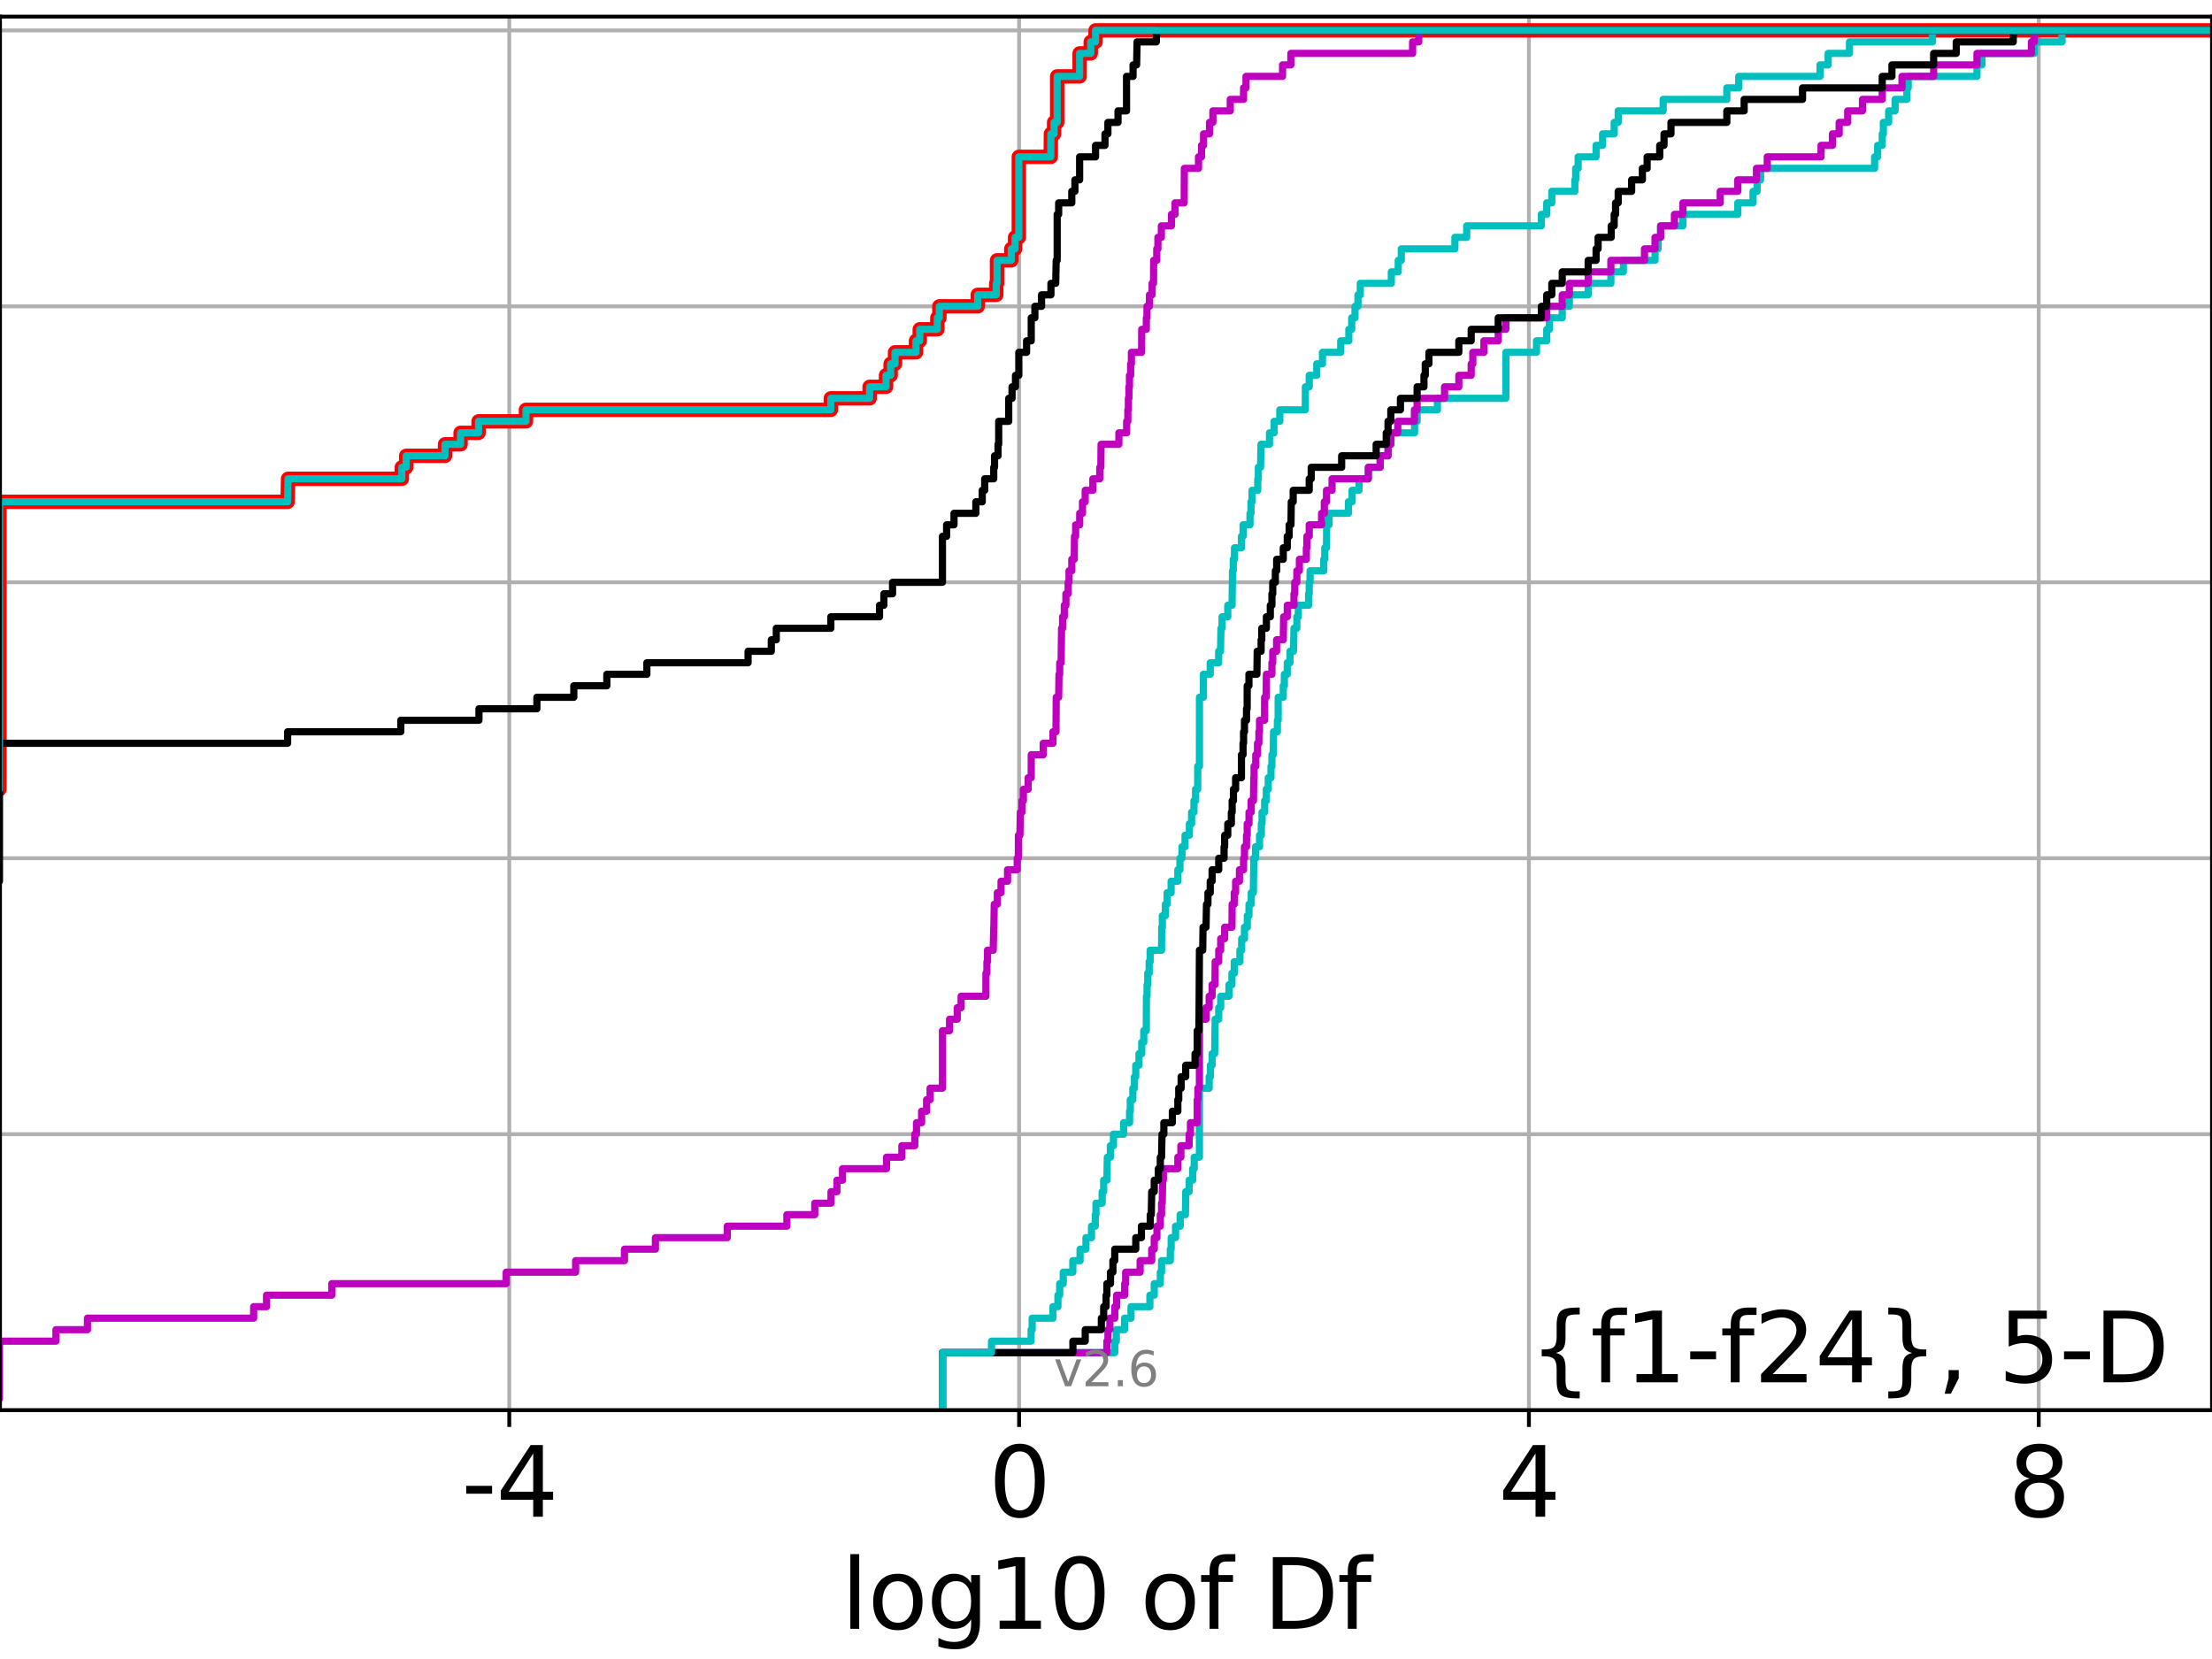 <?xml version="1.0" encoding="utf-8" standalone="no"?>
<!DOCTYPE svg PUBLIC "-//W3C//DTD SVG 1.1//EN"
  "http://www.w3.org/Graphics/SVG/1.1/DTD/svg11.dtd">
<svg xmlns:xlink="http://www.w3.org/1999/xlink" width="460.8pt" height="345.6pt" viewBox="0 0 460.8 345.6" xmlns="http://www.w3.org/2000/svg" version="1.1">
 <defs>
  <style type="text/css">*{stroke-linejoin: round; stroke-linecap: butt}</style>
 </defs>
 <g id="figure_1">
  <g id="patch_1">
   <path d="M 0 345.6 
L 460.8 345.6 
L 460.8 0 
L 0 0 
z
" style="fill: #ffffff"/>
  </g>
  <g id="axes_1">
   <g id="patch_2">
    <path d="M 0 293.76 
L 460.8 293.76 
L 460.8 3.456 
L 0 3.456 
z
" style="fill: #ffffff"/>
   </g>
   <g id="matplotlib.axis_1">
    <g id="xtick_1">
     <g id="line2d_1">
      <path d="M 106.091 293.76 
L 106.091 3.456 
" clip-path="url(#pcc4c0741bf)" style="fill: none; stroke: #b0b0b0; stroke-width: 0.8; stroke-linecap: square"/>
     </g>
     <g id="line2d_2">
      <defs>
       <path id="mf204da2d68" d="M 0 0 
L 0 3.5 
" style="stroke: #000000; stroke-width: 0.8"/>
      </defs>
      <g>
       <use xlink:href="#mf204da2d68" x="106.091" y="293.76" style="stroke: #000000; stroke-width: 0.8"/>
      </g>
     </g>
     <g id="text_1">
      <!-- -4 -->
      <g transform="translate(96.12 315.957)scale(0.2 -0.2)">
       <defs>
        <path id="DejaVuSans-2d" d="M 313 2009 
L 1997 2009 
L 1997 1497 
L 313 1497 
L 313 2009 
z
" transform="scale(0.016)"/>
        <path id="DejaVuSans-34" d="M 2419 4116 
L 825 1625 
L 2419 1625 
L 2419 4116 
z
M 2253 4666 
L 3047 4666 
L 3047 1625 
L 3713 1625 
L 3713 1100 
L 3047 1100 
L 3047 0 
L 2419 0 
L 2419 1100 
L 313 1100 
L 313 1709 
L 2253 4666 
z
" transform="scale(0.016)"/>
       </defs>
       <use xlink:href="#DejaVuSans-2d"/>
       <use xlink:href="#DejaVuSans-34" x="36.084"/>
      </g>
     </g>
    </g>
    <g id="xtick_2">
     <g id="line2d_3">
      <path d="M 212.296 293.76 
L 212.296 3.456 
" clip-path="url(#pcc4c0741bf)" style="fill: none; stroke: #b0b0b0; stroke-width: 0.8; stroke-linecap: square"/>
     </g>
     <g id="line2d_4">
      <g>
       <use xlink:href="#mf204da2d68" x="212.296" y="293.76" style="stroke: #000000; stroke-width: 0.8"/>
      </g>
     </g>
     <g id="text_2">
      <!-- 0 -->
      <g transform="translate(205.933 315.957)scale(0.2 -0.2)">
       <defs>
        <path id="DejaVuSans-30" d="M 2034 4250 
Q 1547 4250 1301 3770 
Q 1056 3291 1056 2328 
Q 1056 1369 1301 889 
Q 1547 409 2034 409 
Q 2525 409 2770 889 
Q 3016 1369 3016 2328 
Q 3016 3291 2770 3770 
Q 2525 4250 2034 4250 
z
M 2034 4750 
Q 2819 4750 3233 4129 
Q 3647 3509 3647 2328 
Q 3647 1150 3233 529 
Q 2819 -91 2034 -91 
Q 1250 -91 836 529 
Q 422 1150 422 2328 
Q 422 3509 836 4129 
Q 1250 4750 2034 4750 
z
" transform="scale(0.016)"/>
       </defs>
       <use xlink:href="#DejaVuSans-30"/>
      </g>
     </g>
    </g>
    <g id="xtick_3">
     <g id="line2d_5">
      <path d="M 318.501 293.76 
L 318.501 3.456 
" clip-path="url(#pcc4c0741bf)" style="fill: none; stroke: #b0b0b0; stroke-width: 0.8; stroke-linecap: square"/>
     </g>
     <g id="line2d_6">
      <g>
       <use xlink:href="#mf204da2d68" x="318.501" y="293.76" style="stroke: #000000; stroke-width: 0.8"/>
      </g>
     </g>
     <g id="text_3">
      <!-- 4 -->
      <g transform="translate(312.139 315.957)scale(0.2 -0.2)">
       <use xlink:href="#DejaVuSans-34"/>
      </g>
     </g>
    </g>
    <g id="xtick_4">
     <g id="line2d_7">
      <path d="M 424.706 293.76 
L 424.706 3.456 
" clip-path="url(#pcc4c0741bf)" style="fill: none; stroke: #b0b0b0; stroke-width: 0.8; stroke-linecap: square"/>
     </g>
     <g id="line2d_8">
      <g>
       <use xlink:href="#mf204da2d68" x="424.706" y="293.76" style="stroke: #000000; stroke-width: 0.8"/>
      </g>
     </g>
     <g id="text_4">
      <!-- 8 -->
      <g transform="translate(418.344 315.957)scale(0.2 -0.2)">
       <defs>
        <path id="DejaVuSans-38" d="M 2034 2216 
Q 1584 2216 1326 1975 
Q 1069 1734 1069 1313 
Q 1069 891 1326 650 
Q 1584 409 2034 409 
Q 2484 409 2743 651 
Q 3003 894 3003 1313 
Q 3003 1734 2745 1975 
Q 2488 2216 2034 2216 
z
M 1403 2484 
Q 997 2584 770 2862 
Q 544 3141 544 3541 
Q 544 4100 942 4425 
Q 1341 4750 2034 4750 
Q 2731 4750 3128 4425 
Q 3525 4100 3525 3541 
Q 3525 3141 3298 2862 
Q 3072 2584 2669 2484 
Q 3125 2378 3379 2068 
Q 3634 1759 3634 1313 
Q 3634 634 3220 271 
Q 2806 -91 2034 -91 
Q 1263 -91 848 271 
Q 434 634 434 1313 
Q 434 1759 690 2068 
Q 947 2378 1403 2484 
z
M 1172 3481 
Q 1172 3119 1398 2916 
Q 1625 2713 2034 2713 
Q 2441 2713 2670 2916 
Q 2900 3119 2900 3481 
Q 2900 3844 2670 4047 
Q 2441 4250 2034 4250 
Q 1625 4250 1398 4047 
Q 1172 3844 1172 3481 
z
" transform="scale(0.016)"/>
       </defs>
       <use xlink:href="#DejaVuSans-38"/>
      </g>
     </g>
    </g>
    <g id="text_5">
     <!-- log10 of Df -->
     <g transform="translate(175.214 339.313)scale(0.2 -0.2)">
      <defs>
       <path id="DejaVuSans-6c" d="M 603 4863 
L 1178 4863 
L 1178 0 
L 603 0 
L 603 4863 
z
" transform="scale(0.016)"/>
       <path id="DejaVuSans-6f" d="M 1959 3097 
Q 1497 3097 1228 2736 
Q 959 2375 959 1747 
Q 959 1119 1226 758 
Q 1494 397 1959 397 
Q 2419 397 2687 759 
Q 2956 1122 2956 1747 
Q 2956 2369 2687 2733 
Q 2419 3097 1959 3097 
z
M 1959 3584 
Q 2709 3584 3137 3096 
Q 3566 2609 3566 1747 
Q 3566 888 3137 398 
Q 2709 -91 1959 -91 
Q 1206 -91 779 398 
Q 353 888 353 1747 
Q 353 2609 779 3096 
Q 1206 3584 1959 3584 
z
" transform="scale(0.016)"/>
       <path id="DejaVuSans-67" d="M 2906 1791 
Q 2906 2416 2648 2759 
Q 2391 3103 1925 3103 
Q 1463 3103 1205 2759 
Q 947 2416 947 1791 
Q 947 1169 1205 825 
Q 1463 481 1925 481 
Q 2391 481 2648 825 
Q 2906 1169 2906 1791 
z
M 3481 434 
Q 3481 -459 3084 -895 
Q 2688 -1331 1869 -1331 
Q 1566 -1331 1297 -1286 
Q 1028 -1241 775 -1147 
L 775 -588 
Q 1028 -725 1275 -790 
Q 1522 -856 1778 -856 
Q 2344 -856 2625 -561 
Q 2906 -266 2906 331 
L 2906 616 
Q 2728 306 2450 153 
Q 2172 0 1784 0 
Q 1141 0 747 490 
Q 353 981 353 1791 
Q 353 2603 747 3093 
Q 1141 3584 1784 3584 
Q 2172 3584 2450 3431 
Q 2728 3278 2906 2969 
L 2906 3500 
L 3481 3500 
L 3481 434 
z
" transform="scale(0.016)"/>
       <path id="DejaVuSans-31" d="M 794 531 
L 1825 531 
L 1825 4091 
L 703 3866 
L 703 4441 
L 1819 4666 
L 2450 4666 
L 2450 531 
L 3481 531 
L 3481 0 
L 794 0 
L 794 531 
z
" transform="scale(0.016)"/>
       <path id="DejaVuSans-20" transform="scale(0.016)"/>
       <path id="DejaVuSans-66" d="M 2375 4863 
L 2375 4384 
L 1825 4384 
Q 1516 4384 1395 4259 
Q 1275 4134 1275 3809 
L 1275 3500 
L 2222 3500 
L 2222 3053 
L 1275 3053 
L 1275 0 
L 697 0 
L 697 3053 
L 147 3053 
L 147 3500 
L 697 3500 
L 697 3744 
Q 697 4328 969 4595 
Q 1241 4863 1831 4863 
L 2375 4863 
z
" transform="scale(0.016)"/>
       <path id="DejaVuSans-44" d="M 1259 4147 
L 1259 519 
L 2022 519 
Q 2988 519 3436 956 
Q 3884 1394 3884 2338 
Q 3884 3275 3436 3711 
Q 2988 4147 2022 4147 
L 1259 4147 
z
M 628 4666 
L 1925 4666 
Q 3281 4666 3915 4102 
Q 4550 3538 4550 2338 
Q 4550 1131 3912 565 
Q 3275 0 1925 0 
L 628 0 
L 628 4666 
z
" transform="scale(0.016)"/>
      </defs>
      <use xlink:href="#DejaVuSans-6c"/>
      <use xlink:href="#DejaVuSans-6f" x="27.783"/>
      <use xlink:href="#DejaVuSans-67" x="88.965"/>
      <use xlink:href="#DejaVuSans-31" x="152.441"/>
      <use xlink:href="#DejaVuSans-30" x="216.064"/>
      <use xlink:href="#DejaVuSans-20" x="279.688"/>
      <use xlink:href="#DejaVuSans-6f" x="311.475"/>
      <use xlink:href="#DejaVuSans-66" x="372.656"/>
      <use xlink:href="#DejaVuSans-20" x="407.861"/>
      <use xlink:href="#DejaVuSans-44" x="439.648"/>
      <use xlink:href="#DejaVuSans-66" x="516.65"/>
     </g>
    </g>
   </g>
   <g id="matplotlib.axis_2">
    <g id="ytick_1">
     <g id="line2d_9">
      <path d="M 0 293.76 
L 460.8 293.76 
" clip-path="url(#pcc4c0741bf)" style="fill: none; stroke: #b0b0b0; stroke-width: 0.8; stroke-linecap: square"/>
     </g>
     <g id="line2d_10">
      <defs>
       <path id="mb3d7fdfce3" d="M 0 0 
L -3.5 0 
" style="stroke: #000000; stroke-width: 0.8"/>
      </defs>
      <g>
       <use xlink:href="#mb3d7fdfce3" x="0" y="293.76" style="stroke: #000000; stroke-width: 0.8"/>
      </g>
     </g>
    </g>
    <g id="ytick_2">
     <g id="line2d_11">
      <path d="M 0 236.274 
L 460.8 236.274 
" clip-path="url(#pcc4c0741bf)" style="fill: none; stroke: #b0b0b0; stroke-width: 0.8; stroke-linecap: square"/>
     </g>
     <g id="line2d_12">
      <g>
       <use xlink:href="#mb3d7fdfce3" x="0" y="236.274" style="stroke: #000000; stroke-width: 0.8"/>
      </g>
     </g>
    </g>
    <g id="ytick_3">
     <g id="line2d_13">
      <path d="M 0 178.788 
L 460.8 178.788 
" clip-path="url(#pcc4c0741bf)" style="fill: none; stroke: #b0b0b0; stroke-width: 0.8; stroke-linecap: square"/>
     </g>
     <g id="line2d_14">
      <g>
       <use xlink:href="#mb3d7fdfce3" x="0" y="178.788" style="stroke: #000000; stroke-width: 0.8"/>
      </g>
     </g>
    </g>
    <g id="ytick_4">
     <g id="line2d_15">
      <path d="M 0 121.302 
L 460.8 121.302 
" clip-path="url(#pcc4c0741bf)" style="fill: none; stroke: #b0b0b0; stroke-width: 0.8; stroke-linecap: square"/>
     </g>
     <g id="line2d_16">
      <g>
       <use xlink:href="#mb3d7fdfce3" x="0" y="121.302" style="stroke: #000000; stroke-width: 0.8"/>
      </g>
     </g>
    </g>
    <g id="ytick_5">
     <g id="line2d_17">
      <path d="M 0 63.816 
L 460.8 63.816 
" clip-path="url(#pcc4c0741bf)" style="fill: none; stroke: #b0b0b0; stroke-width: 0.8; stroke-linecap: square"/>
     </g>
     <g id="line2d_18">
      <g>
       <use xlink:href="#mb3d7fdfce3" x="0" y="63.816" style="stroke: #000000; stroke-width: 0.8"/>
      </g>
     </g>
    </g>
    <g id="ytick_6">
     <g id="line2d_19">
      <path d="M 0 6.33 
L 460.8 6.33 
" clip-path="url(#pcc4c0741bf)" style="fill: none; stroke: #b0b0b0; stroke-width: 0.8; stroke-linecap: square"/>
     </g>
     <g id="line2d_20">
      <g>
       <use xlink:href="#mb3d7fdfce3" x="0" y="6.33" style="stroke: #000000; stroke-width: 0.8"/>
      </g>
     </g>
    </g>
   </g>
   <g id="line2d_21">
    <path d="M -1 164.417 
L -0.115 164.417 
L -0.115 104.535 
L 59.914 104.535 
L 60.008 99.745 
L 83.711 99.745 
L 83.711 97.35 
L 84.624 97.35 
L 84.624 94.954 
L 92.704 94.954 
L 92.704 92.559 
L 95.95 92.559 
L 95.95 90.164 
L 99.695 90.164 
L 99.695 87.769 
L 109.567 87.769 
L 109.567 85.373 
L 173.079 85.373 
L 173.079 82.978 
L 181.155 82.978 
L 181.155 80.583 
L 184.571 80.583 
L 184.571 78.188 
L 185.536 78.188 
L 185.536 75.792 
L 186.453 75.792 
L 186.453 73.397 
L 190.818 73.397 
L 190.818 71.002 
L 191.597 71.002 
L 191.597 68.607 
L 195.262 68.607 
L 195.262 66.211 
L 195.689 66.211 
L 195.689 63.816 
L 203.681 63.816 
L 203.681 61.421 
L 207.538 61.421 
L 207.538 59.026 
L 207.698 59.026 
L 207.698 54.235 
L 210.671 54.235 
L 210.671 51.84 
L 211.459 51.84 
L 211.459 49.445 
L 212.238 49.445 
L 212.238 32.678 
L 218.893 32.678 
L 218.918 27.888 
L 219.589 27.888 
L 219.589 25.492 
L 220.23 25.492 
L 220.23 15.911 
L 224.906 15.911 
L 224.906 11.121 
L 227.222 11.121 
L 227.222 8.726 
L 228.223 8.726 
L 228.223 6.33 
L 228.223 6.33 
L 460.8 6.33 
L 460.8 6.33 
" clip-path="url(#pcc4c0741bf)" style="fill: none; stroke: #ff0000; stroke-width: 3; stroke-linecap: square"/>
   </g>
   <g id="line2d_22">
    <path d="M 196.328 293.76 
L 196.328 281.784 
L 232.226 281.784 
L 232.226 279.389 
L 232.547 279.389 
L 232.547 276.993 
L 234.258 276.993 
L 234.258 274.598 
L 235.613 274.598 
L 235.613 272.203 
L 239.544 272.203 
L 239.544 269.808 
L 240.451 269.808 
L 240.451 267.412 
L 241.715 267.412 
L 241.715 265.017 
L 241.974 265.017 
L 241.974 262.622 
L 243.798 262.622 
L 243.798 260.227 
L 243.971 260.227 
L 243.971 257.831 
L 244.89 257.831 
L 244.89 255.436 
L 245.854 255.436 
L 245.854 253.041 
L 246.949 253.041 
L 247.01 248.25 
L 247.716 248.25 
L 247.716 245.855 
L 248.458 245.855 
L 248.458 243.46 
L 248.783 243.46 
L 248.783 241.065 
L 249.859 241.065 
L 249.865 226.693 
L 251.89 226.693 
L 251.89 224.298 
L 252.148 224.298 
L 252.148 221.903 
L 252.504 221.903 
L 252.504 219.507 
L 253.035 219.507 
L 253.142 212.322 
L 253.882 212.322 
L 253.882 209.926 
L 254.295 209.926 
L 254.295 207.531 
L 256.014 207.531 
L 256.014 205.136 
L 256.639 205.136 
L 256.639 202.741 
L 257.115 202.741 
L 257.115 200.345 
L 258.294 200.345 
L 258.294 197.95 
L 258.666 197.95 
L 258.666 195.555 
L 259.247 195.555 
L 259.247 193.16 
L 259.838 193.16 
L 259.838 190.764 
L 260.19 190.764 
L 260.19 188.369 
L 260.658 188.369 
L 260.658 185.974 
L 261.095 185.974 
L 261.188 178.788 
L 261.551 178.788 
L 261.551 176.393 
L 262.383 176.393 
L 262.383 173.998 
L 262.761 173.998 
L 262.761 171.602 
L 262.907 171.602 
L 262.907 169.207 
L 263.451 169.207 
L 263.451 166.812 
L 263.794 166.812 
L 263.794 164.417 
L 264.195 164.417 
L 264.195 162.021 
L 264.771 162.021 
L 264.771 159.626 
L 264.964 159.626 
L 264.964 157.231 
L 265.228 157.231 
L 265.303 152.44 
L 266.098 152.44 
L 266.098 150.045 
L 266.267 150.045 
L 266.267 145.255 
L 267.326 145.255 
L 267.326 142.859 
L 267.555 142.859 
L 267.555 140.464 
L 268.162 140.464 
L 268.162 138.069 
L 268.724 138.069 
L 268.724 135.674 
L 269.453 135.674 
L 269.559 130.883 
L 270.159 130.883 
L 270.159 128.488 
L 270.463 128.488 
L 270.463 126.093 
L 272.599 126.093 
L 272.599 123.697 
L 272.735 123.697 
L 272.735 121.302 
L 272.914 121.302 
L 272.914 118.907 
L 275.765 118.907 
L 275.765 116.512 
L 275.976 116.512 
L 275.976 114.116 
L 276.332 114.116 
L 276.371 109.326 
L 276.853 109.326 
L 276.853 106.931 
L 280.893 106.931 
L 280.893 104.535 
L 281.665 104.535 
L 281.665 102.14 
L 283.107 102.14 
L 283.107 99.745 
L 285.046 99.745 
L 285.046 97.35 
L 287.514 97.35 
L 287.514 94.954 
L 289.153 94.954 
L 289.153 92.559 
L 289.733 92.559 
L 289.733 90.164 
L 294.683 90.164 
L 294.683 87.769 
L 295.213 87.769 
L 295.213 85.373 
L 299.438 85.373 
L 299.438 82.978 
L 313.697 82.978 
L 313.697 73.397 
L 320.082 73.397 
L 320.082 71.002 
L 322.214 71.002 
L 322.214 68.607 
L 322.774 68.607 
L 322.774 66.211 
L 325.442 66.211 
L 325.442 63.816 
L 326.93 63.816 
L 326.93 61.421 
L 330.849 61.421 
L 330.849 59.026 
L 335.572 59.026 
L 335.572 56.63 
L 338.173 56.63 
L 338.173 54.235 
L 344.774 54.235 
L 344.774 51.84 
L 345.41 51.84 
L 345.41 49.445 
L 345.941 49.445 
L 345.941 47.05 
L 350.577 47.05 
L 350.577 44.654 
L 362.011 44.654 
L 362.011 42.259 
L 365.184 42.259 
L 365.184 39.864 
L 366.032 39.864 
L 366.032 37.469 
L 366.763 37.469 
L 366.763 35.073 
L 390.519 35.073 
L 390.519 32.678 
L 391.147 32.678 
L 391.147 30.283 
L 392.103 30.283 
L 392.103 27.888 
L 392.335 27.888 
L 392.335 25.492 
L 393.442 25.492 
L 393.442 23.097 
L 394.786 23.097 
L 394.786 20.702 
L 397.236 20.702 
L 397.236 18.307 
L 397.521 18.307 
L 397.521 15.911 
L 411.838 15.911 
L 411.838 13.516 
L 412.87 13.516 
L 412.87 11.121 
L 423.784 11.121 
L 423.784 8.726 
L 429.556 8.726 
L 429.556 6.33 
L 429.556 6.33 
L 460.8 6.33 
L 460.8 6.33 
" clip-path="url(#pcc4c0741bf)" style="fill: none; stroke: #00bfbf; stroke-width: 1.5; stroke-linecap: square"/>
   </g>
   <g id="line2d_23">
    <path d="M 196.328 293.76 
L 196.328 281.784 
L 230.582 281.784 
L 230.582 279.389 
L 230.81 279.389 
L 230.81 276.993 
L 231.211 276.993 
L 231.211 274.598 
L 232.226 274.598 
L 232.226 272.203 
L 232.619 272.203 
L 232.619 269.808 
L 234.292 269.808 
L 234.292 267.412 
L 234.498 267.412 
L 234.498 265.017 
L 237.51 265.017 
L 237.51 262.622 
L 239.924 262.622 
L 239.924 260.227 
L 240.451 260.227 
L 240.451 257.831 
L 241.01 257.831 
L 241.01 255.436 
L 241.715 255.436 
L 241.715 253.041 
L 241.974 253.041 
L 241.974 250.646 
L 242.109 250.646 
L 242.202 245.855 
L 242.353 245.855 
L 242.353 243.46 
L 245.364 243.46 
L 245.364 241.065 
L 246 241.065 
L 246 238.669 
L 247.716 238.669 
L 247.716 236.274 
L 247.991 236.274 
L 247.991 233.879 
L 249.402 233.879 
L 249.403 229.088 
L 249.542 229.088 
L 249.542 226.693 
L 249.859 226.693 
L 249.865 212.322 
L 251.237 212.322 
L 251.237 209.926 
L 251.89 209.926 
L 251.89 207.531 
L 252.504 207.531 
L 252.504 205.136 
L 253.096 205.136 
L 253.142 200.345 
L 253.882 200.345 
L 253.882 197.95 
L 254.295 197.95 
L 254.295 195.555 
L 255.118 195.555 
L 255.118 193.16 
L 256.639 193.16 
L 256.68 188.369 
L 257.115 188.369 
L 257.115 185.974 
L 257.403 185.974 
L 257.403 183.579 
L 258.199 183.579 
L 258.199 181.183 
L 259.06 181.183 
L 259.06 178.788 
L 259.247 178.788 
L 259.247 176.393 
L 259.673 176.393 
L 259.673 173.998 
L 259.817 173.998 
L 259.817 171.602 
L 260.195 171.602 
L 260.195 169.207 
L 260.64 169.207 
L 260.64 166.812 
L 261.118 166.812 
L 261.188 162.021 
L 261.245 162.021 
L 261.245 159.626 
L 261.599 159.626 
L 261.599 157.231 
L 261.964 157.231 
L 261.964 154.836 
L 262.249 154.836 
L 262.249 152.44 
L 262.383 152.44 
L 262.383 150.045 
L 263.421 150.045 
L 263.451 145.255 
L 263.757 145.255 
L 263.809 140.464 
L 264.964 140.464 
L 264.964 138.069 
L 265.136 138.069 
L 265.136 135.674 
L 265.939 135.674 
L 265.939 133.278 
L 267.326 133.278 
L 267.409 128.488 
L 268.162 128.488 
L 268.162 126.093 
L 269.559 126.093 
L 269.559 123.697 
L 269.721 123.697 
L 269.721 121.302 
L 270.159 121.302 
L 270.159 118.907 
L 270.684 118.907 
L 270.684 116.512 
L 272.137 116.512 
L 272.137 114.116 
L 272.254 114.116 
L 272.254 111.721 
L 272.735 111.721 
L 272.735 109.326 
L 275.306 109.326 
L 275.306 106.931 
L 275.882 106.931 
L 275.882 104.535 
L 276.332 104.535 
L 276.332 102.14 
L 277.49 102.14 
L 277.49 99.745 
L 285.046 99.745 
L 285.046 97.35 
L 287.514 97.35 
L 287.514 94.954 
L 289.153 94.954 
L 289.153 92.559 
L 289.733 92.559 
L 289.733 90.164 
L 291.182 90.164 
L 291.182 87.769 
L 294.648 87.769 
L 294.648 85.373 
L 295.213 85.373 
L 295.213 82.978 
L 300.922 82.978 
L 300.922 80.583 
L 303.901 80.583 
L 303.901 78.188 
L 306.478 78.188 
L 306.478 75.792 
L 306.812 75.792 
L 306.812 73.397 
L 309.125 73.397 
L 309.125 71.002 
L 312.106 71.002 
L 312.106 68.607 
L 313.697 68.607 
L 313.697 66.211 
L 322.214 66.211 
L 322.214 63.816 
L 325.442 63.816 
L 325.442 61.421 
L 326.93 61.421 
L 326.93 59.026 
L 330.849 59.026 
L 330.849 56.63 
L 335.572 56.63 
L 335.572 54.235 
L 342.577 54.235 
L 342.577 51.84 
L 344.774 51.84 
L 344.774 49.445 
L 345.941 49.445 
L 345.941 47.05 
L 348.815 47.05 
L 348.815 44.654 
L 350.577 44.654 
L 350.577 42.259 
L 358.351 42.259 
L 358.351 39.864 
L 362.011 39.864 
L 362.011 37.469 
L 365.903 37.469 
L 365.903 35.073 
L 368.149 35.073 
L 368.149 32.678 
L 379.36 32.678 
L 379.36 30.283 
L 381.732 30.283 
L 381.732 27.888 
L 383.135 27.888 
L 383.135 25.492 
L 384.91 25.492 
L 384.91 23.097 
L 387.986 23.097 
L 387.986 20.702 
L 392.103 20.702 
L 392.103 18.307 
L 396.218 18.307 
L 396.218 15.911 
L 402.811 15.911 
L 402.811 13.516 
L 411.838 13.516 
L 411.838 11.121 
L 423.177 11.121 
L 423.177 8.726 
L 423.784 8.726 
L 423.784 6.33 
L 423.784 6.33 
L 460.8 6.33 
L 460.8 6.33 
" clip-path="url(#pcc4c0741bf)" style="fill: none; stroke: #bf00bf; stroke-width: 1.5; stroke-linecap: square"/>
   </g>
   <g id="line2d_24">
    <path d="M 196.328 293.76 
L 196.328 281.784 
L 223.507 281.784 
L 223.507 279.389 
L 226.074 279.389 
L 226.074 276.993 
L 229.432 276.993 
L 229.432 274.598 
L 229.915 274.598 
L 229.915 272.203 
L 230.418 272.203 
L 230.418 269.808 
L 230.582 269.808 
L 230.582 267.412 
L 231.338 267.412 
L 231.338 265.017 
L 231.841 265.017 
L 231.841 262.622 
L 232.226 262.622 
L 232.226 260.227 
L 236.602 260.227 
L 236.602 257.831 
L 237.78 257.831 
L 237.78 255.436 
L 239.621 255.436 
L 239.621 253.041 
L 239.831 253.041 
L 239.924 248.25 
L 240.451 248.25 
L 240.451 245.855 
L 241.298 245.855 
L 241.298 243.46 
L 241.715 243.46 
L 241.715 241.065 
L 241.974 241.065 
L 242.069 236.274 
L 242.452 236.274 
L 242.452 233.879 
L 244.224 233.879 
L 244.224 231.484 
L 245.364 231.484 
L 245.364 229.088 
L 245.554 229.088 
L 245.554 226.693 
L 246.055 226.693 
L 246.055 224.298 
L 247.006 224.298 
L 247.006 221.903 
L 248.95 221.903 
L 248.95 219.507 
L 249.402 219.507 
L 249.403 214.717 
L 249.764 214.717 
L 249.865 197.95 
L 250.547 197.95 
L 250.615 193.16 
L 251.237 193.16 
L 251.338 188.369 
L 251.638 188.369 
L 251.638 185.974 
L 252.115 185.974 
L 252.115 183.579 
L 252.504 183.579 
L 252.504 181.183 
L 253.882 181.183 
L 253.882 178.788 
L 254.997 178.788 
L 254.997 176.393 
L 255.118 176.393 
L 255.118 173.998 
L 255.77 173.998 
L 255.77 171.602 
L 256.515 171.602 
L 256.515 169.207 
L 256.68 169.207 
L 256.68 166.812 
L 256.949 166.812 
L 256.949 164.417 
L 257.403 164.417 
L 257.403 162.021 
L 258.616 162.021 
L 258.619 157.231 
L 258.948 157.231 
L 258.948 154.836 
L 259.06 154.836 
L 259.06 152.44 
L 259.247 152.44 
L 259.247 150.045 
L 259.673 150.045 
L 259.673 147.65 
L 259.807 147.65 
L 259.817 142.859 
L 260.176 142.859 
L 260.176 140.464 
L 261.835 140.464 
L 261.899 135.674 
L 262.715 135.674 
L 262.715 133.278 
L 262.851 133.278 
L 262.851 130.883 
L 263.809 130.883 
L 263.809 128.488 
L 264.631 128.488 
L 264.631 126.093 
L 264.964 126.093 
L 264.964 123.697 
L 265.136 123.697 
L 265.136 121.302 
L 265.678 121.302 
L 265.678 118.907 
L 265.958 118.907 
L 265.958 116.512 
L 267.326 116.512 
L 267.326 114.116 
L 268.162 114.116 
L 268.162 111.721 
L 268.556 111.721 
L 268.556 109.326 
L 268.934 109.326 
L 268.998 104.535 
L 269.398 104.535 
L 269.398 102.14 
L 272.735 102.14 
L 272.735 99.745 
L 273.156 99.745 
L 273.156 97.35 
L 279.488 97.35 
L 279.488 94.954 
L 286.684 94.954 
L 286.684 92.559 
L 288.781 92.559 
L 288.781 90.164 
L 289.153 90.164 
L 289.153 87.769 
L 289.733 87.769 
L 289.733 85.373 
L 291.739 85.373 
L 291.739 82.978 
L 295.213 82.978 
L 295.213 80.583 
L 296.639 80.583 
L 296.639 78.188 
L 296.913 78.188 
L 296.913 75.792 
L 297.669 75.792 
L 297.669 73.397 
L 303.901 73.397 
L 303.901 71.002 
L 306.478 71.002 
L 306.478 68.607 
L 312.106 68.607 
L 312.106 66.211 
L 321.097 66.211 
L 321.097 63.816 
L 322.214 63.816 
L 322.214 61.421 
L 323.273 61.421 
L 323.273 59.026 
L 325.442 59.026 
L 325.442 56.63 
L 330.849 56.63 
L 330.849 54.235 
L 332.496 54.235 
L 332.496 51.84 
L 332.916 51.84 
L 332.916 49.445 
L 335.646 49.445 
L 335.646 47.05 
L 336.265 47.05 
L 336.265 44.654 
L 336.552 44.654 
L 336.552 42.259 
L 337.101 42.259 
L 337.101 39.864 
L 339.902 39.864 
L 339.902 37.469 
L 342.136 37.469 
L 342.136 35.073 
L 343.132 35.073 
L 343.132 32.678 
L 345.752 32.678 
L 345.752 30.283 
L 346.648 30.283 
L 346.648 27.888 
L 348.094 27.888 
L 348.094 25.492 
L 359.732 25.492 
L 359.732 23.097 
L 363.339 23.097 
L 363.339 20.702 
L 375.5 20.702 
L 375.5 18.307 
L 392.103 18.307 
L 392.103 15.911 
L 394.126 15.911 
L 394.126 13.516 
L 402.811 13.516 
L 402.811 11.121 
L 407.523 11.121 
L 407.523 8.726 
L 419.399 8.726 
L 419.399 6.33 
L 419.399 6.33 
L 460.8 6.33 
L 460.8 6.33 
" clip-path="url(#pcc4c0741bf)" style="fill: none; stroke: #000000; stroke-width: 1.5; stroke-linecap: square"/>
   </g>
   <g id="line2d_25">
    <path d="M 196.328 293.76 
L 196.328 281.784 
L 206.548 281.784 
L 206.548 279.389 
L 214.797 279.389 
L 214.797 276.993 
L 215.02 276.993 
L 215.02 274.598 
L 219.347 274.598 
L 219.347 272.203 
L 220.391 272.203 
L 220.391 269.808 
L 220.759 269.808 
L 220.759 267.412 
L 221.49 267.412 
L 221.49 265.017 
L 223.488 265.017 
L 223.488 262.622 
L 224.997 262.622 
L 224.997 260.227 
L 226.221 260.227 
L 226.221 257.831 
L 227.382 257.831 
L 227.382 255.436 
L 228.165 255.436 
L 228.165 253.041 
L 228.309 253.041 
L 228.309 250.646 
L 229.604 250.646 
L 229.604 248.25 
L 229.915 248.25 
L 229.915 245.855 
L 230.582 245.855 
L 230.676 241.065 
L 231.311 241.065 
L 231.311 238.669 
L 231.951 238.669 
L 231.951 236.274 
L 234.064 236.274 
L 234.064 233.879 
L 235.309 233.879 
L 235.309 231.484 
L 235.462 231.484 
L 235.462 229.088 
L 235.994 229.088 
L 235.994 226.693 
L 236.326 226.693 
L 236.326 224.298 
L 236.602 224.298 
L 236.602 221.903 
L 237.27 221.903 
L 237.27 219.507 
L 237.847 219.507 
L 237.847 217.112 
L 238.267 217.112 
L 238.267 214.717 
L 238.787 214.717 
L 238.826 207.531 
L 238.953 207.531 
L 238.953 205.136 
L 239.088 205.136 
L 239.088 202.741 
L 239.393 202.741 
L 239.393 200.345 
L 239.598 200.345 
L 239.598 197.95 
L 241.974 197.95 
L 242.005 193.16 
L 242.135 193.16 
L 242.135 190.764 
L 242.771 190.764 
L 242.771 188.369 
L 243.139 188.369 
L 243.139 185.974 
L 243.967 185.974 
L 243.967 183.579 
L 245.364 183.579 
L 245.364 181.183 
L 245.802 181.183 
L 245.802 178.788 
L 246.229 178.788 
L 246.229 176.393 
L 246.866 176.393 
L 246.866 173.998 
L 247.768 173.998 
L 247.768 171.602 
L 248.231 171.602 
L 248.231 169.207 
L 248.721 169.207 
L 248.721 166.812 
L 249.056 166.812 
L 249.056 164.417 
L 249.501 164.417 
L 249.508 159.626 
L 249.865 159.626 
L 249.869 145.255 
L 250.687 145.255 
L 250.696 140.464 
L 252.114 140.464 
L 252.114 138.069 
L 253.866 138.069 
L 253.866 135.674 
L 254.254 135.674 
L 254.35 130.883 
L 254.576 130.883 
L 254.576 128.488 
L 255.77 128.488 
L 255.77 126.093 
L 256.66 126.093 
L 256.757 118.907 
L 256.914 118.907 
L 256.914 116.512 
L 257.169 116.512 
L 257.169 114.116 
L 258.619 114.116 
L 258.619 111.721 
L 258.955 111.721 
L 258.955 109.326 
L 260.396 109.326 
L 260.396 106.931 
L 260.599 106.931 
L 260.599 104.535 
L 260.82 104.535 
L 260.82 102.14 
L 262.018 102.14 
L 262.018 99.745 
L 262.134 99.745 
L 262.134 97.35 
L 262.593 97.35 
L 262.692 92.559 
L 264.46 92.559 
L 264.46 90.164 
L 265.423 90.164 
L 265.423 87.769 
L 266.605 87.769 
L 266.605 85.373 
L 271.911 85.373 
L 271.941 80.583 
L 272.735 80.583 
L 272.735 78.188 
L 274.302 78.188 
L 274.302 75.792 
L 275.494 75.792 
L 275.494 73.397 
L 279.298 73.397 
L 279.298 71.002 
L 280.984 71.002 
L 280.984 68.607 
L 281.586 68.607 
L 281.586 66.211 
L 282.274 66.211 
L 282.274 63.816 
L 282.887 63.816 
L 282.887 61.421 
L 283.375 61.421 
L 283.375 59.026 
L 289.836 59.026 
L 289.836 56.63 
L 291.276 56.63 
L 291.276 54.235 
L 291.917 54.235 
L 291.917 51.84 
L 303.081 51.84 
L 303.081 49.445 
L 305.542 49.445 
L 305.542 47.05 
L 321.095 47.05 
L 321.095 44.654 
L 322.214 44.654 
L 322.214 42.259 
L 323.273 42.259 
L 323.273 39.864 
L 328.067 39.864 
L 328.067 37.469 
L 328.243 37.469 
L 328.243 35.073 
L 328.757 35.073 
L 328.757 32.678 
L 332.493 32.678 
L 332.493 30.283 
L 333.852 30.283 
L 333.852 27.888 
L 336.265 27.888 
L 336.265 25.492 
L 337.101 25.492 
L 337.101 23.097 
L 346.47 23.097 
L 346.47 20.702 
L 359.732 20.702 
L 359.732 18.307 
L 362.21 18.307 
L 362.21 15.911 
L 379.148 15.911 
L 379.148 13.516 
L 380.837 13.516 
L 380.837 11.121 
L 385.282 11.121 
L 385.282 8.726 
L 402.579 8.726 
L 402.579 6.33 
L 402.579 6.33 
L 460.8 6.33 
L 460.8 6.33 
" clip-path="url(#pcc4c0741bf)" style="fill: none; stroke: #00bfbf; stroke-width: 1.5; stroke-linecap: square"/>
   </g>
   <g id="line2d_26">
    <path d="M -1 291.365 
L -0.115 291.365 
L -0.115 279.389 
L 11.656 279.389 
L 11.656 276.993 
L 18.215 276.993 
L 18.215 274.598 
L 52.841 274.598 
L 52.841 272.203 
L 55.527 272.203 
L 55.527 269.808 
L 69.117 269.808 
L 69.117 267.412 
L 105.451 267.412 
L 105.451 265.017 
L 119.917 265.017 
L 119.917 262.622 
L 130.085 262.622 
L 130.085 260.227 
L 136.534 260.227 
L 136.534 257.831 
L 151.503 257.831 
L 151.503 255.436 
L 163.923 255.436 
L 163.923 253.041 
L 169.73 253.041 
L 169.73 250.646 
L 173.114 250.646 
L 173.114 248.25 
L 174.346 248.25 
L 174.346 245.855 
L 175.512 245.855 
L 175.512 243.46 
L 184.679 243.46 
L 184.679 241.065 
L 187.874 241.065 
L 187.874 238.669 
L 190.568 238.669 
L 190.568 236.274 
L 190.924 236.274 
L 190.924 233.879 
L 191.989 233.879 
L 191.989 231.484 
L 193.025 231.484 
L 193.025 229.088 
L 193.759 229.088 
L 193.759 226.693 
L 196.328 226.693 
L 196.328 214.717 
L 197.809 214.717 
L 197.809 212.322 
L 199.409 212.322 
L 199.409 209.926 
L 200.218 209.926 
L 200.218 207.531 
L 205.377 207.531 
L 205.391 202.741 
L 205.593 202.741 
L 205.593 200.345 
L 205.718 200.345 
L 205.718 197.95 
L 206.905 197.95 
L 207.012 193.16 
L 207.039 193.16 
L 207.124 188.369 
L 207.76 188.369 
L 207.76 185.974 
L 208.531 185.974 
L 208.531 183.579 
L 209.889 183.579 
L 209.889 181.183 
L 211.904 181.183 
L 211.904 178.788 
L 212.136 178.788 
L 212.155 173.998 
L 212.468 173.998 
L 212.555 169.207 
L 212.882 169.207 
L 212.882 166.812 
L 213.188 166.812 
L 213.188 164.417 
L 214.179 164.417 
L 214.179 162.021 
L 214.825 162.021 
L 214.826 157.231 
L 217.327 157.231 
L 217.327 154.836 
L 219.347 154.836 
L 219.347 152.44 
L 219.983 152.44 
L 220.032 145.255 
L 220.538 145.255 
L 220.609 140.464 
L 220.758 140.464 
L 220.758 138.069 
L 221.047 138.069 
L 221.145 130.883 
L 221.357 130.883 
L 221.357 128.488 
L 221.716 128.488 
L 221.716 126.093 
L 222.048 126.093 
L 222.048 123.697 
L 222.513 123.697 
L 222.513 121.302 
L 222.698 121.302 
L 222.698 118.907 
L 223.273 118.907 
L 223.273 116.512 
L 223.78 116.512 
L 223.838 111.721 
L 224.078 111.721 
L 224.078 109.326 
L 224.92 109.326 
L 224.92 106.931 
L 225.504 106.931 
L 225.504 104.535 
L 226.067 104.535 
L 226.067 102.14 
L 227.659 102.14 
L 227.659 99.745 
L 229.107 99.745 
L 229.107 97.35 
L 229.326 97.35 
L 229.374 92.559 
L 233.085 92.559 
L 233.085 90.164 
L 234.701 90.164 
L 234.701 87.769 
L 234.949 87.769 
L 234.949 85.373 
L 235.061 85.373 
L 235.061 82.978 
L 235.173 82.978 
L 235.173 80.583 
L 235.288 80.583 
L 235.288 78.188 
L 235.536 78.188 
L 235.536 75.792 
L 235.694 75.792 
L 235.694 73.397 
L 237.817 73.397 
L 237.847 68.607 
L 238.8 68.607 
L 238.8 66.211 
L 238.937 66.211 
L 238.937 63.816 
L 239.451 63.816 
L 239.451 61.421 
L 240.004 61.421 
L 240.004 59.026 
L 240.298 59.026 
L 240.33 54.235 
L 240.974 54.235 
L 240.974 51.84 
L 241.215 51.84 
L 241.215 49.445 
L 241.931 49.445 
L 241.931 47.05 
L 244.038 47.05 
L 244.038 44.654 
L 244.78 44.654 
L 244.78 42.259 
L 246.685 42.259 
L 246.721 35.073 
L 249.673 35.073 
L 249.673 32.678 
L 250.3 32.678 
L 250.3 30.283 
L 250.722 30.283 
L 250.722 27.888 
L 251.963 27.888 
L 251.963 25.492 
L 252.667 25.492 
L 252.667 23.097 
L 256.285 23.097 
L 256.285 20.702 
L 259.059 20.702 
L 259.059 18.307 
L 259.57 18.307 
L 259.57 15.911 
L 267.179 15.911 
L 267.179 13.516 
L 268.914 13.516 
L 268.914 11.121 
L 294.271 11.121 
L 294.271 8.726 
L 295.561 8.726 
L 295.561 6.33 
L 295.561 6.33 
L 460.8 6.33 
L 460.8 6.33 
" clip-path="url(#pcc4c0741bf)" style="fill: none; stroke: #bf00bf; stroke-width: 1.5; stroke-linecap: square"/>
   </g>
   <g id="line2d_27">
    <path d="M -1 183.579 
L -0.115 183.579 
L -0.115 154.836 
L 59.914 154.836 
L 59.914 152.44 
L 83.493 152.44 
L 83.493 150.045 
L 99.777 150.045 
L 99.777 147.65 
L 111.845 147.65 
L 111.845 145.255 
L 119.536 145.255 
L 119.536 142.859 
L 126.414 142.859 
L 126.414 140.464 
L 134.754 140.464 
L 134.754 138.069 
L 155.839 138.069 
L 155.839 135.674 
L 160.68 135.674 
L 160.68 133.278 
L 161.716 133.278 
L 161.716 130.883 
L 173.079 130.883 
L 173.079 128.488 
L 183.22 128.488 
L 183.22 126.093 
L 184.125 126.093 
L 184.125 123.697 
L 185.937 123.697 
L 185.937 121.302 
L 196.328 121.302 
L 196.328 111.721 
L 197.198 111.721 
L 197.198 109.326 
L 198.738 109.326 
L 198.738 106.931 
L 203.286 106.931 
L 203.286 104.535 
L 204.617 104.535 
L 204.617 102.14 
L 205.13 102.14 
L 205.13 99.745 
L 207.014 99.745 
L 207.014 97.35 
L 207.181 97.35 
L 207.181 94.954 
L 207.91 94.954 
L 207.91 92.559 
L 208.048 92.559 
L 208.048 87.769 
L 210.135 87.769 
L 210.135 82.978 
L 210.828 82.978 
L 210.828 80.583 
L 211.547 80.583 
L 211.547 78.188 
L 212.238 78.188 
L 212.238 73.397 
L 213.857 73.397 
L 213.857 71.002 
L 214.825 71.002 
L 214.825 66.211 
L 215.585 66.211 
L 215.585 63.816 
L 216.973 63.816 
L 216.973 61.421 
L 218.929 61.421 
L 218.929 59.026 
L 219.924 59.026 
L 220.026 54.235 
L 220.23 54.235 
L 220.23 44.654 
L 220.538 44.654 
L 220.538 42.259 
L 223.272 42.259 
L 223.272 39.864 
L 223.926 39.864 
L 223.926 37.469 
L 224.906 37.469 
L 224.906 32.678 
L 228.223 32.678 
L 228.223 30.283 
L 230.191 30.283 
L 230.191 27.888 
L 230.796 27.888 
L 230.796 25.492 
L 232.904 25.492 
L 232.904 23.097 
L 234.676 23.097 
L 234.677 15.911 
L 236.039 15.911 
L 236.039 13.516 
L 236.778 13.516 
L 236.871 8.726 
L 240.891 8.726 
L 240.891 6.33 
L 240.891 6.33 
L 460.8 6.33 
L 460.8 6.33 
" clip-path="url(#pcc4c0741bf)" style="fill: none; stroke: #000000; stroke-width: 1.5; stroke-linecap: square"/>
   </g>
   <g id="line2d_28">
    <path d="M -1 164.417 
L -0.115 164.417 
L -0.115 104.535 
L 59.914 104.535 
L 60.008 99.745 
L 83.711 99.745 
L 83.711 97.35 
L 84.624 97.35 
L 84.624 94.954 
L 92.704 94.954 
L 92.704 92.559 
L 95.95 92.559 
L 95.95 90.164 
L 99.695 90.164 
L 99.695 87.769 
L 109.567 87.769 
L 109.567 85.373 
L 173.079 85.373 
L 173.079 82.978 
L 181.155 82.978 
L 181.155 80.583 
L 184.571 80.583 
L 184.571 78.188 
L 185.536 78.188 
L 185.536 75.792 
L 186.453 75.792 
L 186.453 73.397 
L 190.818 73.397 
L 190.818 71.002 
L 191.597 71.002 
L 191.597 68.607 
L 195.262 68.607 
L 195.262 66.211 
L 195.689 66.211 
L 195.689 63.816 
L 203.681 63.816 
L 203.681 61.421 
L 207.538 61.421 
L 207.538 59.026 
L 207.698 59.026 
L 207.698 54.235 
L 210.671 54.235 
L 210.671 51.84 
L 211.459 51.84 
L 211.459 49.445 
L 212.238 49.445 
L 212.238 32.678 
L 218.893 32.678 
L 218.918 27.888 
L 219.589 27.888 
L 219.589 25.492 
L 220.23 25.492 
L 220.23 15.911 
L 224.906 15.911 
L 224.906 11.121 
L 227.222 11.121 
L 227.222 8.726 
L 228.223 8.726 
L 228.223 6.33 
L 228.223 6.33 
L 460.8 6.33 
L 460.8 6.33 
" clip-path="url(#pcc4c0741bf)" style="fill: none; stroke: #00bfbf; stroke-width: 1.5; stroke-linecap: square"/>
   </g>
   <g id="patch_3">
    <path d="M 0 293.76 
L 0 3.456 
" style="fill: none; stroke: #000000; stroke-width: 0.8; stroke-linejoin: miter; stroke-linecap: square"/>
   </g>
   <g id="patch_4">
    <path d="M 460.8 293.76 
L 460.8 3.456 
" style="fill: none; stroke: #000000; stroke-width: 0.8; stroke-linejoin: miter; stroke-linecap: square"/>
   </g>
   <g id="patch_5">
    <path d="M -0 293.76 
L 460.8 293.76 
" style="fill: none; stroke: #000000; stroke-width: 0.8; stroke-linejoin: miter; stroke-linecap: square"/>
   </g>
   <g id="patch_6">
    <path d="M -0 3.456 
L 460.8 3.456 
" style="fill: none; stroke: #000000; stroke-width: 0.8; stroke-linejoin: miter; stroke-linecap: square"/>
   </g>
   <g id="text_6">
    <!-- {f1-f24}, 5-D -->
    <g transform="translate(318.609 287.954)scale(0.2 -0.2)">
     <defs>
      <path id="DejaVuSans-7b" d="M 3272 -594 
L 3272 -1044 
L 3078 -1044 
Q 2300 -1044 2036 -812 
Q 1772 -581 1772 109 
L 1772 856 
Q 1772 1328 1603 1509 
Q 1434 1691 991 1691 
L 800 1691 
L 800 2138 
L 991 2138 
Q 1438 2138 1605 2317 
Q 1772 2497 1772 2963 
L 1772 3713 
Q 1772 4403 2036 4633 
Q 2300 4863 3078 4863 
L 3272 4863 
L 3272 4416 
L 3059 4416 
Q 2619 4416 2484 4278 
Q 2350 4141 2350 3700 
L 2350 2925 
Q 2350 2434 2208 2212 
Q 2066 1991 1722 1913 
Q 2069 1828 2209 1606 
Q 2350 1384 2350 897 
L 2350 122 
Q 2350 -319 2484 -456 
Q 2619 -594 3059 -594 
L 3272 -594 
z
" transform="scale(0.016)"/>
      <path id="DejaVuSans-32" d="M 1228 531 
L 3431 531 
L 3431 0 
L 469 0 
L 469 531 
Q 828 903 1448 1529 
Q 2069 2156 2228 2338 
Q 2531 2678 2651 2914 
Q 2772 3150 2772 3378 
Q 2772 3750 2511 3984 
Q 2250 4219 1831 4219 
Q 1534 4219 1204 4116 
Q 875 4013 500 3803 
L 500 4441 
Q 881 4594 1212 4672 
Q 1544 4750 1819 4750 
Q 2544 4750 2975 4387 
Q 3406 4025 3406 3419 
Q 3406 3131 3298 2873 
Q 3191 2616 2906 2266 
Q 2828 2175 2409 1742 
Q 1991 1309 1228 531 
z
" transform="scale(0.016)"/>
      <path id="DejaVuSans-7d" d="M 800 -594 
L 1019 -594 
Q 1456 -594 1589 -459 
Q 1722 -325 1722 122 
L 1722 897 
Q 1722 1384 1862 1606 
Q 2003 1828 2350 1913 
Q 2003 1991 1862 2212 
Q 1722 2434 1722 2925 
L 1722 3700 
Q 1722 4144 1589 4280 
Q 1456 4416 1019 4416 
L 800 4416 
L 800 4863 
L 997 4863 
Q 1775 4863 2036 4633 
Q 2297 4403 2297 3713 
L 2297 2963 
Q 2297 2497 2465 2317 
Q 2634 2138 3078 2138 
L 3272 2138 
L 3272 1691 
L 3078 1691 
Q 2634 1691 2465 1509 
Q 2297 1328 2297 856 
L 2297 109 
Q 2297 -581 2036 -812 
Q 1775 -1044 997 -1044 
L 800 -1044 
L 800 -594 
z
" transform="scale(0.016)"/>
      <path id="DejaVuSans-2c" d="M 750 794 
L 1409 794 
L 1409 256 
L 897 -744 
L 494 -744 
L 750 256 
L 750 794 
z
" transform="scale(0.016)"/>
      <path id="DejaVuSans-35" d="M 691 4666 
L 3169 4666 
L 3169 4134 
L 1269 4134 
L 1269 2991 
Q 1406 3038 1543 3061 
Q 1681 3084 1819 3084 
Q 2600 3084 3056 2656 
Q 3513 2228 3513 1497 
Q 3513 744 3044 326 
Q 2575 -91 1722 -91 
Q 1428 -91 1123 -41 
Q 819 9 494 109 
L 494 744 
Q 775 591 1075 516 
Q 1375 441 1709 441 
Q 2250 441 2565 725 
Q 2881 1009 2881 1497 
Q 2881 1984 2565 2268 
Q 2250 2553 1709 2553 
Q 1456 2553 1204 2497 
Q 953 2441 691 2322 
L 691 4666 
z
" transform="scale(0.016)"/>
     </defs>
     <use xlink:href="#DejaVuSans-7b"/>
     <use xlink:href="#DejaVuSans-66" x="63.623"/>
     <use xlink:href="#DejaVuSans-31" x="98.828"/>
     <use xlink:href="#DejaVuSans-2d" x="162.451"/>
     <use xlink:href="#DejaVuSans-66" x="198.535"/>
     <use xlink:href="#DejaVuSans-32" x="233.74"/>
     <use xlink:href="#DejaVuSans-34" x="297.363"/>
     <use xlink:href="#DejaVuSans-7d" x="360.986"/>
     <use xlink:href="#DejaVuSans-2c" x="424.609"/>
     <use xlink:href="#DejaVuSans-20" x="456.396"/>
     <use xlink:href="#DejaVuSans-35" x="488.184"/>
     <use xlink:href="#DejaVuSans-2d" x="551.807"/>
     <use xlink:href="#DejaVuSans-44" x="587.891"/>
    </g>
   </g>
   <g id="text_7">
    <!-- v2.6 -->
    <g style="fill: #808080" transform="translate(219.489 288.777)scale(0.1 -0.1)">
     <defs>
      <path id="DejaVuSans-76" d="M 191 3500 
L 800 3500 
L 1894 563 
L 2988 3500 
L 3597 3500 
L 2284 0 
L 1503 0 
L 191 3500 
z
" transform="scale(0.016)"/>
      <path id="DejaVuSans-2e" d="M 684 794 
L 1344 794 
L 1344 0 
L 684 0 
L 684 794 
z
" transform="scale(0.016)"/>
      <path id="DejaVuSans-36" d="M 2113 2584 
Q 1688 2584 1439 2293 
Q 1191 2003 1191 1497 
Q 1191 994 1439 701 
Q 1688 409 2113 409 
Q 2538 409 2786 701 
Q 3034 994 3034 1497 
Q 3034 2003 2786 2293 
Q 2538 2584 2113 2584 
z
M 3366 4563 
L 3366 3988 
Q 3128 4100 2886 4159 
Q 2644 4219 2406 4219 
Q 1781 4219 1451 3797 
Q 1122 3375 1075 2522 
Q 1259 2794 1537 2939 
Q 1816 3084 2150 3084 
Q 2853 3084 3261 2657 
Q 3669 2231 3669 1497 
Q 3669 778 3244 343 
Q 2819 -91 2113 -91 
Q 1303 -91 875 529 
Q 447 1150 447 2328 
Q 447 3434 972 4092 
Q 1497 4750 2381 4750 
Q 2619 4750 2861 4703 
Q 3103 4656 3366 4563 
z
" transform="scale(0.016)"/>
     </defs>
     <use xlink:href="#DejaVuSans-76"/>
     <use xlink:href="#DejaVuSans-32" x="59.18"/>
     <use xlink:href="#DejaVuSans-2e" x="122.803"/>
     <use xlink:href="#DejaVuSans-36" x="154.59"/>
    </g>
   </g>
  </g>
 </g>
 <defs>
  <clipPath id="pcc4c0741bf">
   <rect x="0" y="3.456" width="460.8" height="290.304"/>
  </clipPath>
 </defs>
</svg>
